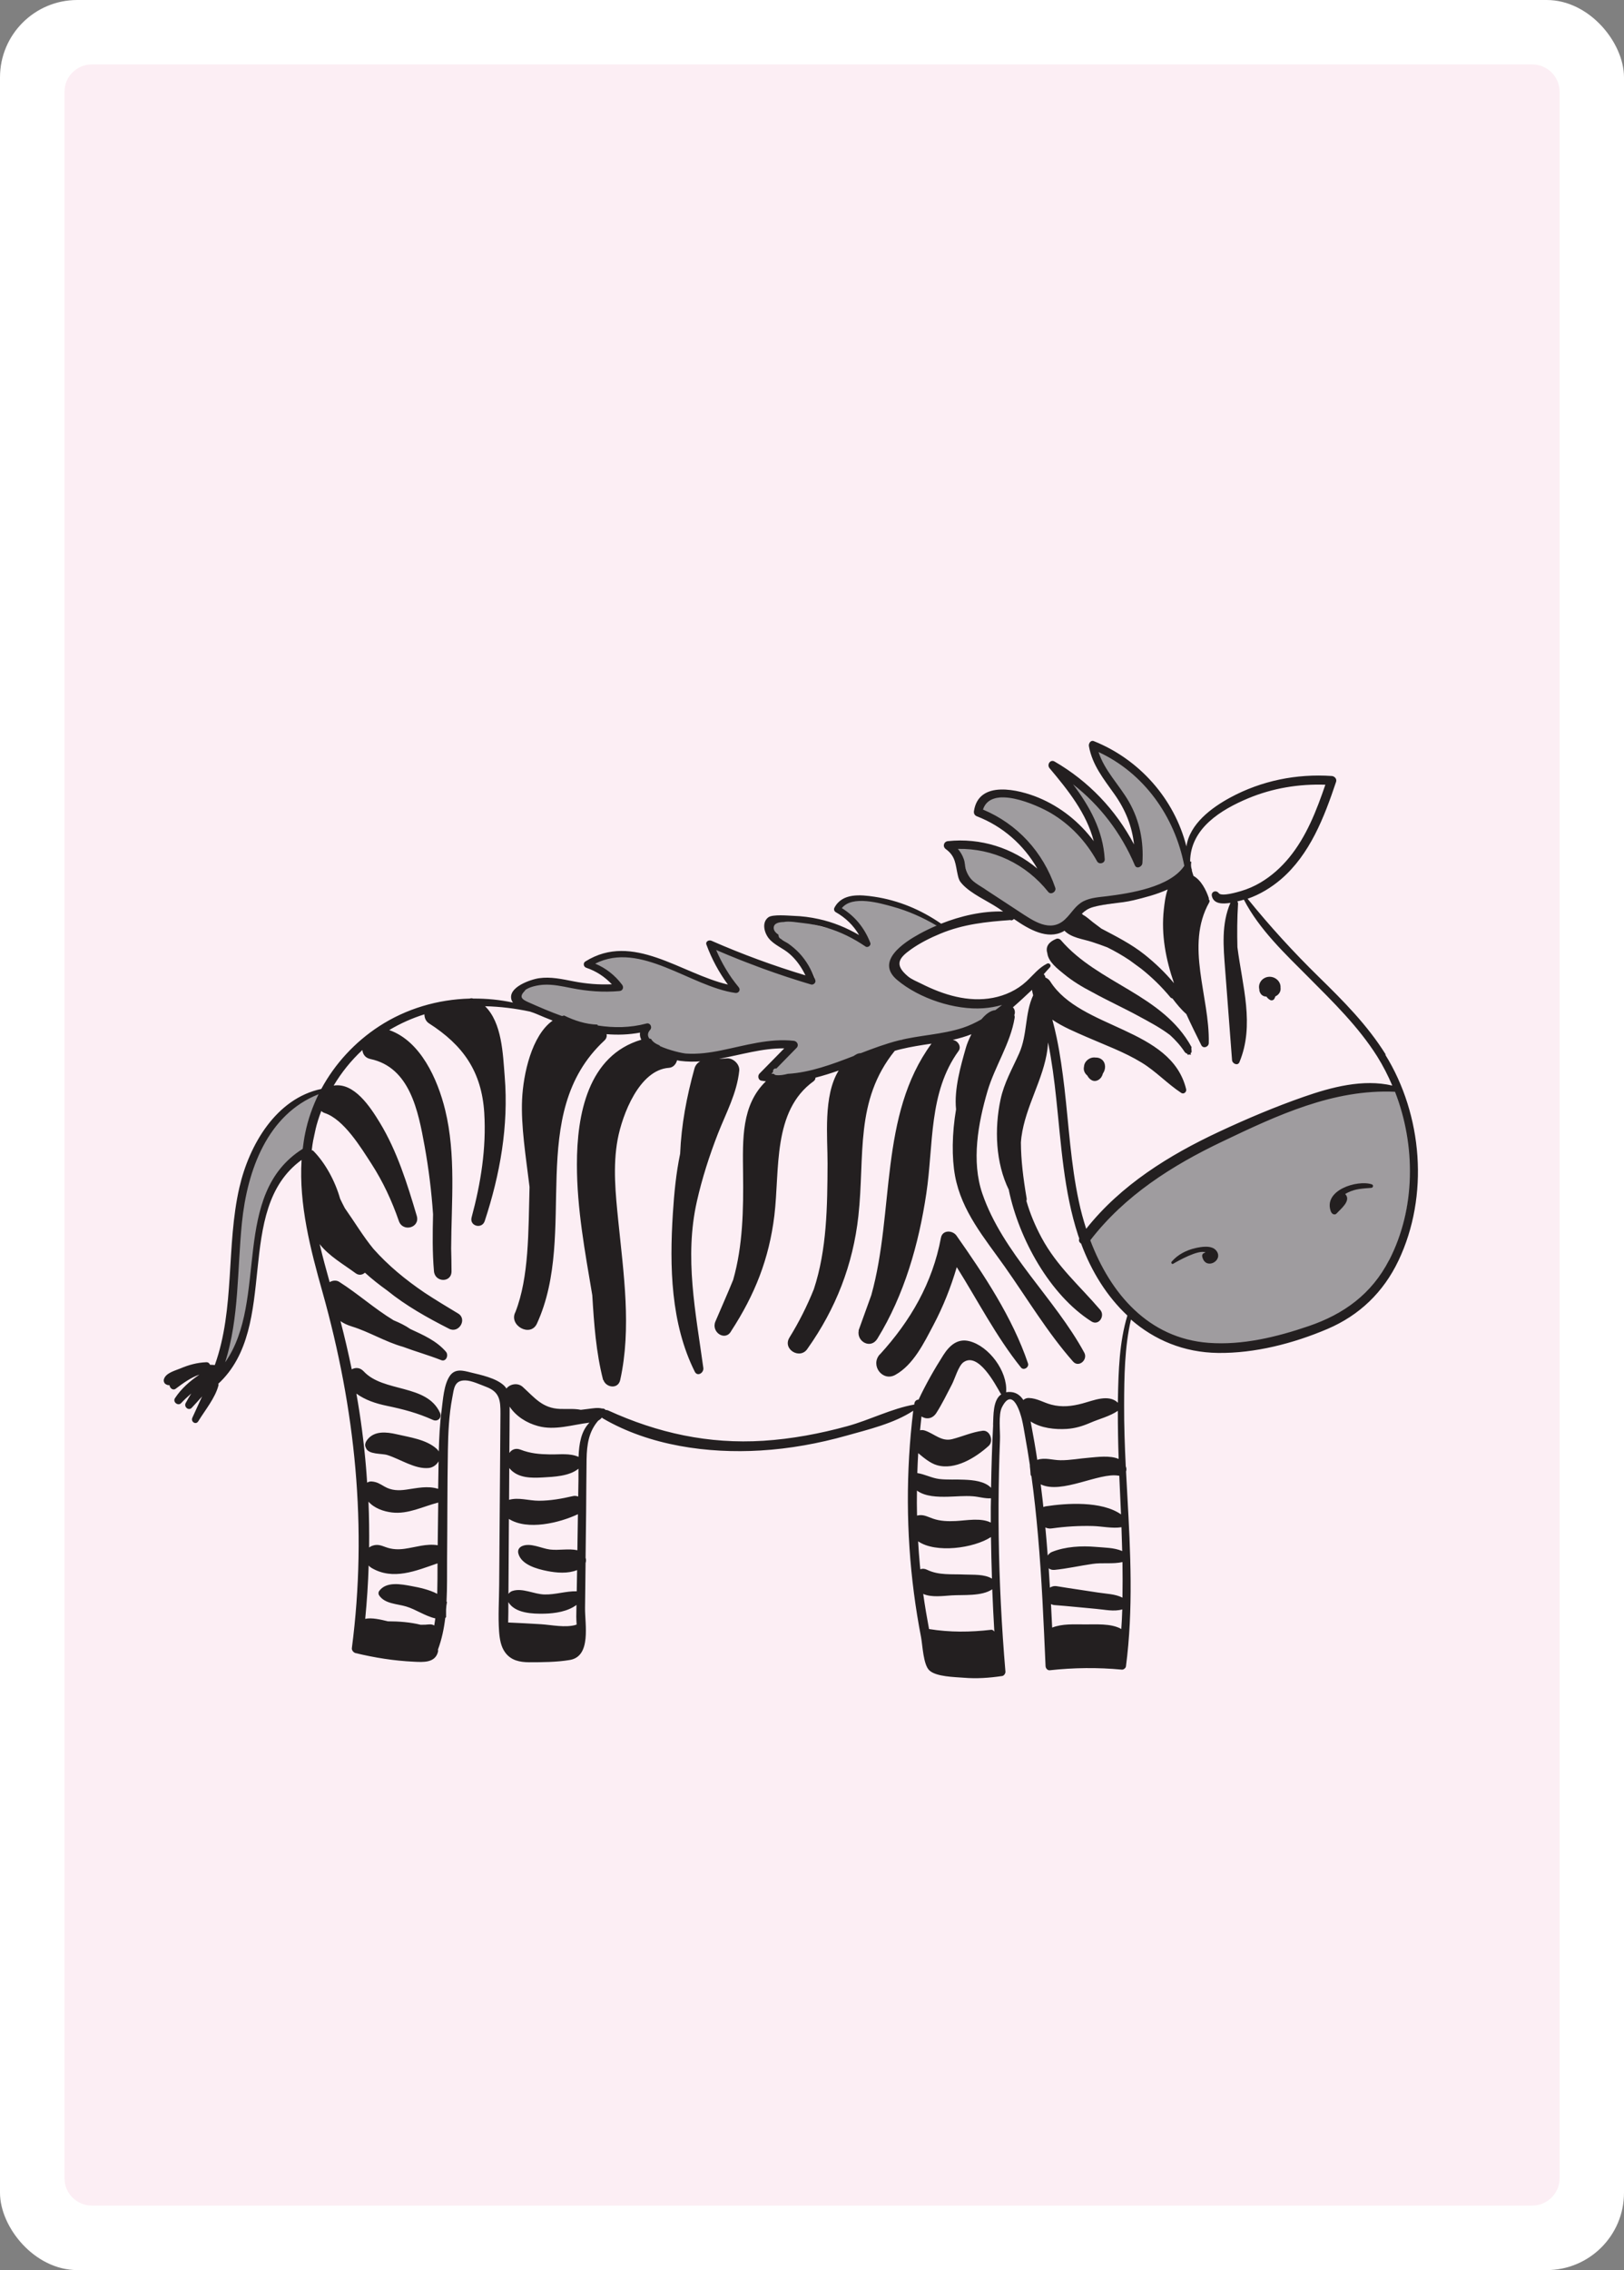 <?xml version="1.0" encoding="UTF-8"?><svg id="Layer_2" xmlns="http://www.w3.org/2000/svg" width="178.58" height="249.45" viewBox="0 0 178.58 249.45"><rect x="0" y="0" width="178.58" height="249.45" fill="#808080" stroke="none"/><defs><style>.cls-1{fill:#fff;}.cls-2{fill:#fceef4;}.cls-3{fill:#9f9c9f;}.cls-4{fill:#231f20;}</style></defs><g id="cartes-couleurs"><g id="card-bg"><rect id="bg" class="cls-1" width="178.58" height="249.45" rx="8.5" ry="8.5"/><path id="fg" class="cls-2" d="M171.5,58.26V10.09c0-1.66-1.35-3.01-3.01-3.01H10.09c-1.66,0-3,1.35-3,3.01V239.35c0,1.66,1.34,3.01,3,3.01H168.49c1.66,0,3.01-1.35,3.01-3.01V91.4m0-.01V58.29M29.01,44.95s.01-.03,.02-.04c-.01,.02-.02,.04-.02,.06"/></g></g><g id="cartes"><g id="zebra"><path class="cls-3" d="M34.17,120.2c-.3,.27-.6,.54-.9,.81-.06,.05-.12,.11-.2,.18-9.11,5.36-5.91,19.26-8.78,27.89-.3,.9,1.04,1.24,1.37,.39,2.21-5.8,2.21-12.15,3.68-17.98,.91-1.5,2-2.85,3-4.27,.61-.31,1.29-.53,1.7-1.08,.85-1.15,.74-4.1,1.18-5.11,.3-.7-.45-1.36-1.04-.83Z"/><path class="cls-3" d="M130.29,93.95c-.92-3.94-3.96-8.63-7.61-10.49-.56-.47-1.15-.82-1.77-.92-.13-.02-.27,.08-.22,.23,.5,1.6,1.85,3.03,2.73,4.43,.56,.9,1.03,1.77,1.41,2.67-.16,.9-.04,1.83,.09,2.74,.1,.68,.13,1.37,.17,2.05-.39-.8-.94-1.55-1.36-2.22-.56-.89-1.21-1.68-1.87-2.46-1.03-1.85-2.35-3.46-3.92-4.44-.22-.14-.5,.14-.36,.37,1.28,2.08,2.44,3.91,3.16,6.29,.23,.75,.37,1.57,.52,2.38-.07-.03-.14-.07-.22-.1-.8-.89-1.41-1.96-2.21-2.86-.99-1.11-2.21-2.08-3.51-2.78-2.43-1.31-4.78-1.74-7.3-.74-.63,.19-.54,1.24,.16,1.21,.04,0,.07,0,.11,0,1.67,1.2,3.4,2.14,4.8,3.75,1.02,1.17,1.72,2.48,2.39,3.84-1.28-.82-2.55-1.65-3.89-2.32-1.58-.79-3.46-1.73-5.23-1.44-.38-.19-.8-.28-1.15-.15-.18,.07-.27,.23-.23,.42,.09,.42,.4,.63,.67,.94,.34,.4,.46,.81,.61,1.31,.27,.87,.65,1.86,1.53,2.24,.19,.08,.38,.11,.56,.09,.64,.68,1.39,1.28,2.24,1.84,1.4,.94,4.55,3.11,6.15,1.74,.45,.24,1.02,.19,1.31-.39,1.51-2.37,4.75-1.27,6.57-2.85,1.34-.25,2.62-.84,3.9-1.41,1.52-.67,2.18-1.21,1.77-2.97Z"/><path class="cls-3" d="M109.94,109.89c-3.73,1.05-9.49-.18-11.76-3.48,.06-.24,.17-.51,.35-.83,.24-.44,.81-.94,1.17-1.27,.92-.85,1.98-1.68,3.06-2.31,.21-.12,.28-.48,.08-.64-1.72-1.44-3.91-1.92-6.04-2.42-1.26-.29-3.12-.94-3.99,.34,0,0,0,.02-.01,.03-.08,0-.16,0-.24,.03-.2,.06-.35,.3-.28,.51,.28,.8,1.14,1.31,1.67,1.94,.4,.47,.73,1,1.01,1.56-1.21-.69-2.58-1.13-3.92-1.37-1.65-.3-3.43-1.16-5.11-.81-.02-.01-.03-.02-.05-.03-.5-.38-1.33,.26-1.09,.86,.56,1.4,2.4,2.29,3.41,3.34,.61,.63,1.09,1.32,1.41,2.14-1.07-.28-2.2-.43-3.21-.65-1.11-.24-2.27-.37-3.36-.73-.95-.31-1.78-.83-2.71-1.16-.39-.33-.8-.6-1.26-.76-.23-.08-.47,.18-.4,.41,.36,1.15,1.28,2.12,1.93,3.11,.23,.35,.44,.78,.67,1.22-2.69-.98-5.41-1.9-8.09-2.92-2.07-.78-4.84-1.88-6.9-.78-.14-.02-.27-.04-.41-.05-.56-.03-.92,.79-.48,1.18,.63,.55,1.37,.94,1.99,1.51,.16,.15,.32,.33,.48,.51-.46,.1-.92,.2-1.4,.23-1.37,.1-2.73-.15-4.06-.43-1.7-.36-3.42-1.01-4.79,.36-.09,.1-.14,.2-.16,.31-.35,.23-.34,.88,.05,1.07l.23,.11c1.96,2.06,4.99,2.47,7.68,2.83,1.32,.18,3.69,.51,5.68,.23-1.19,4.73,11.58,2.49,16.47,1.43-.05,.05-.09,.1-.13,.15-.9,.97-2.2,1.8-2.88,2.94-.19,.31,.05,.84,.44,.79,.26-.03,.51-.1,.75-.2,4.41-.01,9.16-2.13,13.47-3.97,.32,0,.61,0,.84,0,3.5,.03,7.23-1.67,10.38-3.12,.68-.31,.19-1.4-.5-1.21Z"/><path class="cls-3" d="M152.91,119.52c-1.14-.61-2.92,.12-4.03,.35-2.33,.5-4.62,1.18-6.85,2.02-1.9,.71-3.77,1.52-5.6,2.41-2.69,.77-5.36,2.04-7.53,3.4-1.69,1.07-4.54,2.8-6.1,4.81-.8,.59-1.52,1.27-1.96,2.17v.02c-.19,.09-.37,.18-.55,.27-.45,.22-.54,.76-.48,1.2,.27,1.89,1.75,4.19,2.86,5.69,.37,.5,.8,.96,1.25,1.37,3.11,4.41,8.96,5.08,14.2,4.16,3.47-.21,6.23-1.2,9.44-2.68,2.96-1.36,4.73-3.96,5.67-6.99,1.33-2.93,1.85-6.62,2-9.58,.11-2.25-.02-7.39-2.33-8.63Z"/><g><path class="cls-4" d="M138.49,108.76c-.14-.45,.05-.96,.46-1.23,.5-.33,1.16-.24,1.57,.2,.21,.23,.31,.52,.29,.8,0,.04,.01,.08,.01,.12,0,.39-.25,.69-.58,.84-.03,.09-.06,.18-.11,.26-.09,.17-.31,.22-.47,.13-.16-.09-.3-.22-.4-.37-.48,0-.74-.35-.79-.75Z"/><path class="cls-4" d="M119.56,118.18c.24,.47,.73,.8,1.25,.47,.25-.16,.4-.41,.47-.69,.33-.46,.34-1.16-.12-1.53-.19-.16-.45-.23-.69-.22-.44-.07-.91,.17-1.14,.56-.08,.14-.12,.29-.13,.44-.09,.39,.08,.75,.37,.98Z"/><path class="cls-4" d="M130.62,115.92c.07-.04,.15-.05,.25-.03,.04,.01,.06,.02,.08,.02,0,0,0-.01,.01-.02h0c-.01-.06-.03-.11-.04-.16,.04-.03,.08-.06,.11-.11,0-.13,0-.25-.02-.38,0-.07,0-.12,.02-.17-3.17-5.82-10.27-6.96-14.39-11.78-.1-.12-.32-.19-.47-.13-.97,.39-1.2,.96-1,1.6,.11,.94,1.16,1.73,1.82,2.27,.96,.79,2.02,1.43,3.11,1.99,1.73,.96,3.53,1.77,5.26,2.72,1.05,.57,2.26,1.21,3.3,2,.59,.54,1.14,1.14,1.6,1.84,.08,.11,.17,.17,.28,.2,.02,.04,.04,.08,.07,.12Z"/><path class="cls-4" d="M152.38,115.88c-2-3.22-4.67-5.9-7.35-8.52-2.8-2.74-5.37-5.55-7.84-8.6,1.34-.46,2.59-1.22,3.67-2.14,3.18-2.73,4.75-6.8,6.06-10.71,.11-.33-.18-.62-.48-.64-3.86-.26-7.71,.51-11.14,2.36-2.11,1.14-4.48,2.92-4.84,5.38-1.33-5.26-5.2-9.58-10.18-11.57-.34-.14-.59,.25-.54,.55,.37,2.09,1.64,3.63,2.82,5.3,1.2,1.7,1.93,3.52,2.14,5.5-2.01-3.82-5.02-6.96-8.74-9.11-.46-.27-.87,.34-.55,.73,2.01,2.39,4.07,4.95,4.86,8.02-1.57-2.11-3.65-3.77-6.08-4.78-2.13-.88-6.56-1.99-7.09,1.47-.04,.27,.07,.48,.32,.58,2.83,1.09,5.15,3.13,6.65,5.75-2.73-2.29-6.26-3.4-9.84-3.02-.45,.05-.61,.59-.23,.87,1.11,.81,1.05,1.68,1.32,2.86,.1,.45,.19,.67,.5,1,.99,1.07,2.71,1.81,3.92,2.61,.18,.12,.37,.25,.57,.39-2.28-.06-4.65,.48-6.82,1.34-2.22-1.53-4.67-2.56-7.33-2.96-1.54-.23-3.54-.43-4.4,1.2-.09,.16-.04,.38,.12,.48,1.11,.63,1.97,1.47,2.59,2.53-1.39-.81-2.87-1.42-4.45-1.76-.9-.2-1.83-.32-2.76-.35-.56-.02-2.31-.19-2.77,.16-.75,.56-.46,1.69,.06,2.33,.59,.72,1.55,1.06,2.24,1.66,.77,.66,1.34,1.48,1.78,2.39-3.52-1.06-6.98-2.33-10.35-3.81-.26-.11-.67,.08-.54,.43,.59,1.6,1.38,3.05,2.36,4.39-5.17-1.21-10.44-5.81-15.67-2.54-.28,.17-.21,.59,.09,.69,1.12,.38,2.03,.99,2.82,1.82-1.43,.06-2.82-.05-4.24-.33-1.24-.24-2.49-.52-3.75-.34-.89,.12-3.57,1-3.02,2.45,.03,.08,.09,.16,.14,.23-1.44-.31-2.91-.45-4.38-.44-.14-.05-.27-.04-.37,0-3.51,.09-6.99,1.1-9.98,3.05-2.64,1.72-4.85,4.1-6.35,6.88-4.94,1.04-7.92,6.09-9.01,10.84-1.47,6.41-.47,13.3-2.7,19.5-.18-.02-.36-.03-.53-.03-.06-.16-.19-.29-.41-.28-1,.04-1.92,.29-2.84,.68-.59,.25-1.62,.49-1.82,1.2-.05,.19,.03,.45,.22,.54l.07,.04c.1,.05,.22,.07,.33,.06,.02,.31,.37,.62,.67,.4,.8-.6,1.67-1.24,2.62-1.56-1.03,.7-1.98,1.51-2.69,2.59-.28,.43,.35,.9,.68,.54,.35-.38,.73-.72,1.11-1.05-.21,.34-.42,.68-.61,1.04-.23,.43,.32,.89,.66,.53,.39-.41,.76-.83,1.14-1.25-.36,.78-.72,1.56-1.07,2.34-.2,.45,.39,.82,.65,.39,.74-1.21,1.89-2.59,2.23-3.98,.01-.06,0-.1-.04-.13,6.87-6.34,1.6-19.1,9.17-24.61-.3,4.91,.98,9.83,2.3,14.52,3.61,12.85,4.96,25.82,3.23,39.13-.03,.23,.19,.49,.4,.54,2.11,.51,4.25,.85,6.42,.95,1.01,.05,2.34,.15,2.65-1.09,.02-.09,.02-.17,0-.25,.42-1.13,.66-2.29,.8-3.47,.03-.02,.06-.05,.09-.08,0-.27,0-.55,0-.82,.01-.29,.04-.56,.1-.84-.02-.02-.03-.05-.05-.07,.08-1.52,.05-3.06,.06-4.58,.04-4.02,.02-8.03,.09-12.05,.03-1.93,.12-3.86,.48-5.76,.19-1.01,.22-1.93,1.44-1.9,.7,.01,1.65,.47,2.3,.71,1.47,.56,1.57,1.47,1.56,2.96,0,.88-.01,1.76-.02,2.64-.01,1.76-.02,3.52-.04,5.27-.03,3.62-.05,7.25-.08,10.88-.01,1.7-.13,3.44-.01,5.13,.06,.8,.19,1.67,.68,2.32,.65,.87,1.6,1.05,2.61,1.06,1.44,0,3.06-.01,4.48-.25,2.4-.4,1.66-3.93,1.68-5.71,.02-1.65,.04-3.3,.06-4.95,.06-.18,.07-.38,0-.57,.02-1.68,.04-3.37,.06-5.05,.02-1.92,.02-3.85,.05-5.77,.03-1.62,.23-3.03,1.28-4.25,.15-.08,.29-.2,.41-.34,.04,.04,.07,.08,.13,.11,5.12,2.98,11.51,3.86,17.31,3.51,3.21-.19,6.39-.77,9.48-1.64,2.31-.65,5.2-1.33,7.31-2.73-.81,6.67-.79,13.4,.08,20.07,.21,1.61,.47,3.21,.78,4.81,.17,.89,.24,3.04,.92,3.66,.76,.7,2.79,.72,3.77,.8,1.42,.12,2.83,.02,4.24-.19,.19-.03,.36-.28,.35-.47-.42-4.94-.67-9.89-.74-14.84-.03-2.37-.02-4.74,.03-7.11,.03-1.18,.06-2.37,.11-3.55,.04-.89-.2-2.76,.22-3.57,1.23-2.42,2.09,.94,2.18,1.3,.15,.62,.25,1.25,.36,1.88,.19,1.04,.36,2.09,.52,3.14,0,.03,0,.05,.01,.08,0,.01,0,.02-.01,.04,.04,.33,.07,.67,.09,1,.03,.05,.06,.11,.09,.16,.3,2.16,.53,4.34,.72,6.51,.42,4.77,.62,9.55,.83,14.33,0,.23,.2,.49,.45,.47,2.65-.29,5.29-.32,7.94-.07,.18,.02,.42-.16,.45-.35,.82-6.27,.5-12.57,.15-18.86-.05-.85-.09-1.7-.14-2.56,.06-.17,.06-.37-.03-.57-.11-2.25-.19-4.5-.18-6.75,.01-3.09,.05-6.35,.75-9.38,2.58,2.24,5.79,3.62,9.58,3.67,4.06,.05,8.31-1.05,12.04-2.64,3.49-1.49,6.14-4.02,7.8-7.51,3.38-7.11,2.65-16-1.45-22.62Zm-44.05-18.17c-1.02-.67-1.74-.92-2.13-2.22-.11-.36-.08-.69-.21-1.06-.15-.45-.38-.82-.66-1.15,3.84-.07,7.47,1.63,9.94,4.73,.29,.37,.92-.03,.77-.46-1.35-3.95-4.19-7.02-7.95-8.59,.89-2.77,5.91-.53,7.49,.4,2.14,1.27,3.84,3.09,5.06,5.29,.21,.38,.86,.23,.84-.23-.18-3.17-1.67-5.82-3.49-8.24,2.96,2.31,5.29,5.34,6.8,8.9,.19,.46,.8,.17,.83-.23,.16-2.37-.3-4.69-1.48-6.75-1.08-1.88-2.67-3.39-3.34-5.46,4.96,2.29,8.38,7.04,9.43,12.5-1.58,2.36-5.98,3.02-8.5,3.34-.88,.11-1.79,.15-2.6,.56-.9,.47-1.3,1.32-2.02,1.99-1.63,1.52-3.52,.13-5.01-.84-1.26-.82-2.52-1.65-3.77-2.47Zm20.75,10.31c-.96-1.15-2.05-2.19-3.2-3.11-1.48-1.18-3.14-2.01-4.77-2.87-.31-.23-.62-.47-.93-.7-.36-.28-.7-.61-1.07-.8-.05-.05-.1-.1-.15-.13,.33-.32,.71-.59,1.22-.74,1.44-.41,3.02-.39,4.49-.75,1.15-.28,2.51-.62,3.73-1.18-.26,.73-.35,1.56-.42,2.19-.31,2.8,.22,5.49,1.11,8.09Zm-17.92-6.88c.15-.01,.26-.07,.33-.16,1.68,1.17,3.69,2.31,5.44,1.37,.04-.02,.08-.05,.12-.08,.77,.79,2.03,.91,3.04,1.24,.56,.18,1.12,.38,1.67,.59,.85,.42,1.67,.89,2.46,1.42,.42,.31,.84,.61,1.27,.93,1.16,.92,2.23,1.96,3.21,3.14,.07,.08,.15,.11,.23,.13,.46,.61,.94,1.2,1.52,1.71,.53,1.16,1.09,2.3,1.65,3.42,.21,.42,.81,.2,.82-.23,.12-5.09-2.63-10.69,.05-15.46,.07-.13,.04-.24-.04-.32,0-.05,0-.11-.01-.17-.3-.89-.85-1.96-1.68-2.42-.07-.2-.13-.4-.19-.62l.02-.03c-.11-.29-.13-.58-.07-.89-.04-.02-.08-.04-.13-.05,.04-3.66,3.42-5.69,6.37-6.93,2.71-1.13,5.6-1.6,8.5-1.5-.97,2.84-2.08,5.7-3.99,8.02-.89,1.08-1.94,2.02-3.14,2.73-.68,.4-1.4,.72-2.16,.94-.35,.1-2.13,.64-2.44,.22-.27-.37-.86-.17-.75,.32,.2,.89,1.18,.89,2.04,.75-1.01,2.34-.77,4.83-.58,7.32,.25,3.32,.5,6.64,.76,9.96,.03,.39,.62,.67,.81,.23,1.7-4.08,.32-8.39-.22-12.64-.04-1.59-.03-3.18,.07-4.78,0-.1-.03-.18-.08-.25h0c.06-.01,.11-.03,.16-.04,.19-.04,.38-.09,.56-.15,1.7,3.29,4.53,5.94,7.1,8.52,2.71,2.72,5.5,5.44,7.57,8.72,.63,1.01,1.18,2.08,1.65,3.19-3.21-.75-6.68,.17-9.72,1.23-3.16,1.1-6.28,2.42-9.32,3.84-5.48,2.56-10.79,5.84-14.62,10.67-.32-1-.6-2.01-.81-3.03-.88-4.09-1.1-8.29-1.58-12.44-.22-1.85-.47-3.69-.85-5.51-.14-.67-.3-1.34-.48-2,1.14,.79,2.52,1.35,3.72,1.88,2.05,.9,4.17,1.66,6.09,2.83,1.58,.96,2.83,2.33,4.37,3.34,.28,.18,.61-.12,.53-.42-1.65-6.78-11.6-6.55-14.94-11.83-.13-.21-.33-.35-.54-.44,0-.14-.07-.26-.18-.35,.22-.26,.45-.51,.68-.76,.21-.22-.06-.54-.31-.41-.94,.47-1.52,1.26-2.28,1.96-1.03,.95-2.32,1.54-3.67,1.8-2.72,.52-5.45-.33-7.87-1.55-.47-.24-1.08-.47-1.49-.82-1.54-1.29-.96-2.03,.35-2.96,.99-.7,2.11-1.26,3.22-1.72,2.53-1.05,5.06-1.31,7.75-1.5Zm-53.46,7.71c.43-.42,1.52-.61,2.07-.64,1.03-.06,2.06,.17,3.07,.37,1.77,.35,3.49,.48,5.29,.32,.36-.03,.49-.41,.28-.69-.82-1.08-1.79-1.82-2.96-2.32,4.98-2.52,10.48,2.52,15.41,3.22,.37,.05,.62-.33,.36-.64-1.03-1.25-1.84-2.6-2.47-4.08,3.41,1.47,6.88,2.74,10.43,3.79,.26,.08,.58-.2,.47-.49-.4-1.1-.96-2.1-1.75-2.95-.37-.39-.77-.73-1.2-1.04-.22-.16-.6-.3-.78-.5-.22-.09-.32-.26-.32-.49-.26-.18-.53-.43-.52-.76,.01-.52,.61-.61,1-.63,.03,0,.05,0,.08,0,.6-.14,1.68,.07,2.21,.12,.86,.09,1.71,.27,2.54,.51,1.53,.45,2.94,1.16,4.27,2.06,.24,.17,.64-.12,.52-.41-.64-1.64-1.68-2.91-3.13-3.81,1.15-1.44,4.19-.55,5.6-.16,1.7,.47,3.3,1.18,4.82,2.08-.65,.28-1.28,.58-1.88,.91-1.71,.94-4.89,3.01-2.46,5.06,2.43,2.05,6.38,3.34,9.5,3.11,.69-.05,1.37-.17,2.04-.36-.24,.2-.49,.38-.74,.57-.54,.04-1.06,.45-1.53,1.01-.65,.37-1.32,.69-2.04,.93-2.29,.75-4.73,.8-7.06,1.39-1.4,.35-2.79,.87-4.17,1.4-.16,0-.32,.04-.47,.12-.11,.05-.21,.13-.31,.19-2.38,.92-4.77,1.81-7.25,1.96-.42,.11-.84,.19-1.28,.14-.11-.01-.19-.07-.25-.14-.09,0-.18,0-.27-.01l.19-.2c-.03-.2,.08-.41,.33-.38,.01,0,.03,0,.04,0,.74-.76,1.48-1.51,2.22-2.27,.29-.3,.05-.73-.31-.77-2.75-.29-5.3,.51-7.97,1.05-1.28,.26-2.59,.44-3.89,.35-.38-.03-1.78-.33-2.86-.82-.01-.03-.04-.05-.05-.08-.4-.16-.76-.39-.92-.7-.07-.02-.13-.04-.2-.05-.2-.29-.22-.61,.09-.95,.27-.31,0-.81-.4-.7-1.8,.48-3.59,.49-5.35,.22-.01-.03-.03-.07-.05-.1-1.25-.03-2.53-.44-3.66-1-.08,.02-.16,.04-.23,.06-1.26-.45-2.49-.98-3.7-1.52-.69-.31-1.09-.57-.35-1.29Zm-24.41,17.39c-7.99,5.02-3.72,16.59-8.53,23.46,1.55-4.91,1.32-10.18,1.84-15.32,.59-5.83,2.82-11.92,8.43-14.14-.66,1.35-1.17,2.79-1.47,4.28-.12,.57-.2,1.15-.27,1.72Zm14.79,48.9c-.88-.46-1.94-.69-2.82-.85-1.14-.21-2.8-.55-3.58,.56-.08,.12-.08,.32,0,.44,.62,.96,1.98,.94,2.98,1.24,1.07,.32,2.12,1.07,3.21,1.31-.04,.26-.08,.52-.12,.78-.29-.19-.62-.11-.95-.09-.18,0-.36,0-.54,.01-1.14-.28-2.37-.38-3.6-.38-.79-.19-1.79-.43-2.5-.27,.19-1.95,.32-3.9,.38-5.86,.09,.1,.19,.19,.31,.26,2.37,1.4,4.89,.32,7.26-.5,0,1.11,0,2.23-.03,3.35Zm.05-5.34c-1.25-.2-2.41,.22-3.64,.39-.72,.1-1.39,.07-2.07-.18-.54-.2-.92-.35-1.49-.15-.13,.05-.24,.11-.34,.19,.02-1.68,0-3.36-.07-5.04,.62,.71,1.64,1.08,2.59,1.19,1.77,.21,3.39-.66,5.08-1.09-.02,1.56-.04,3.12-.06,4.68Zm15.2,8.75c-1.17,.34-2.64,.01-3.83-.07-1.2-.08-2.41-.13-3.62-.19,0-.4,.02-.8,.02-1.17v-1.07c.74,1.24,2.69,1.3,3.98,1.27,1.15-.03,2.54-.23,3.51-.96,0,.43-.01,.87-.02,1.3,0,.25,.02,.55,.04,.87-.03,0-.06,0-.09,0Zm.16-8.2c-.95-.21-2.05,.04-3.02-.08-.94-.12-2.13-.77-3.05-.38-.32,.14-.51,.41-.43,.78,.3,1.27,2.06,1.74,3.17,1.96,1.05,.21,2.28,.31,3.3-.1-.01,.75-.02,1.5-.04,2.25v.08c-1.18-.03-2.34,.38-3.54,.35-1.16-.02-2.44-.76-3.55-.38-.18,.06-.32,.18-.42,.32l.02-3.3c.01-1.65,.02-3.29,.03-4.94,2.04,1.29,5.55,.44,7.59-.52-.02,1.32-.04,2.64-.06,3.97Zm.12-7.75c-.01,.62-.02,1.23-.03,1.85-.18-.07-.37-.1-.58-.05-1.25,.29-2.47,.51-3.75,.51-1.1,0-2.21-.4-3.27-.1,0-1.17,.01-2.33,.02-3.5,.02,.02,.03,.04,.05,.07,.91,1.06,2.38,1.04,3.65,.97,1.21-.07,2.9-.13,3.91-.96,0,.42,0,.83,0,1.22Zm.01-2.51c-.96-.43-2.1-.25-3.13-.27-1.18-.02-2.17-.1-3.27-.53-.53-.2-.96,0-1.21,.37,.01-1.65,.03-3.3,.03-4.95,0-.05,0-.09,0-.14,.71,1.07,1.88,1.8,3.11,2.13,1.87,.52,3.8-.15,5.67-.37-.92,.92-1.15,2.33-1.2,3.75Zm37.22,3.71c.91,.67,2.29,.69,3.36,.67,.93-.02,1.85-.12,2.78-.05,.69,.05,1.32,.27,1.99,.22,0,.33-.02,.66-.02,.99,0,.56,0,1.12,0,1.68-1.1-.56-2.73-.22-3.86-.17-.84,.04-1.68,.02-2.49-.26-.7-.24-1.06-.5-1.76-.34-.02-.91-.03-1.83-.01-2.74Zm.36,8.64c-.02-.17-.04-.33-.05-.5-.08-.85-.14-1.71-.19-2.57,1.93,1.33,6.1,.77,8.01-.47,.02,1.52,.06,3.05,.11,4.57-.84-.51-2.05-.41-2.99-.45-1.45-.07-2.85,.11-4.16-.53-.25-.12-.5-.14-.73-.05Zm7.8,6.65c-2.31,.27-4.55,.29-6.84-.08-.24-1.28-.46-2.57-.64-3.86,.92,.41,2.18,.22,3.13,.16,1.24-.08,3.32,.12,4.46-.67,.06,1.55,.14,3.1,.23,4.65-.08-.12-.22-.22-.35-.2Zm.21-22.51c-.12,2.3-.19,4.61-.23,6.91-.7-.73-1.96-.85-2.93-.89-.92-.05-1.86,.03-2.78-.08-.85-.11-1.56-.52-2.4-.65,.03-.73,.05-1.46,.1-2.19,.59,.5,1.34,1.12,2.05,1.32,1.99,.59,4.26-.82,5.7-2.12,.58-.53,.14-1.76-.67-1.66-1.17,.15-2.2,.63-3.34,.92-1.18,.3-1.93-.57-3-.94-.18-.06-.36-.07-.54-.03,.05-.51,.1-1.01,.16-1.52,.49,.33,1.19,.3,1.63-.38,.64-1,1.16-2.08,1.71-3.13,.33-.62,.72-2.06,1.28-2.45,1.62-1.15,3.49,2.41,4.07,3.42,.02,.04,.06,.07,.09,.1-.94,.63-.86,2.33-.91,3.37Zm4.85,3.84c-.19-1.27-.41-2.53-.65-3.79-.03-.13-.05-.28-.08-.43,1.13,.74,2.71,.9,3.97,.82,.93-.06,1.75-.31,2.6-.68,.99-.43,2.13-.7,3.02-1.31,0,1.76,.03,3.53,.09,5.29-.95-.42-2.38-.21-3.23-.14-1.05,.08-2.1,.29-3.16,.28-.92-.01-1.71-.33-2.57-.04Zm.6,4.51c-.07-.61-.14-1.21-.22-1.82,2.31,1.12,6.43-1.34,8.57-.95,.03,0,.05,0,.07,0,.02,.38,.03,.75,.05,1.13,.05,1.04,.09,2.08,.14,3.12-2.13-1.5-6.03-1.23-8.25-.89-.11,.02-.2,.04-.29,.08-.02-.22-.05-.45-.07-.67Zm.3,2.92c.21,.1,.45,.14,.71,.1,1.49-.21,3.01-.3,4.51-.26,1.02,.03,2.13,.29,3.14,.13,.03,.87,.06,1.75,.08,2.62-.89-.39-1.97-.37-2.93-.46-1.56-.13-3.3-.04-4.78,.55-.21,.08-.36,.23-.48,.4-.08-1.03-.16-2.06-.26-3.09Zm8.34,11.17s-.05-.05-.08-.06c-1.1-.58-2.7-.45-3.92-.46-1.19,0-2.48-.09-3.6,.35-.05-.86-.08-1.72-.13-2.58,.12,.06,.26,.1,.42,.11,1.51,.11,3.02,.28,4.52,.41,.96,.08,1.98,.33,2.9,.06-.02,.72-.06,1.44-.11,2.17Zm.13-3.46c-.8-.41-1.78-.42-2.68-.56-1.5-.24-3-.44-4.49-.69-.33-.06-.6,.01-.81,.15-.04-.71-.08-1.42-.13-2.13,.15,.13,.36,.2,.63,.18,1.41-.14,2.8-.46,4.2-.66,1.08-.16,2.23,.04,3.28-.2,.02,1.3,.02,2.61,0,3.91Zm-.5-21.82c0,.13,0,.27,0,.4-1.03-.98-2.67-.25-3.9,.08-1.16,.31-2.25,.44-3.43,.13-.9-.24-1.53-.69-2.46-.73-.24-.01-.45,.08-.61,.22-.36-.55-.87-.92-1.64-.88-.09,0-.17,.02-.26,.03,0-.02,.01-.04,.01-.07,.15-2.25-1.89-4.99-4.03-5.54-1.31-.34-2.2,.47-2.88,1.53-.98,1.54-1.94,3.22-2.72,4.89-.21,0-.43,.14-.47,.46,0,.03,0,.05,0,.08-2.47,.43-4.93,1.71-7.35,2.37-3.02,.83-6.12,1.41-9.24,1.61-6.03,.38-11.61-.84-17.09-3.34-.09-.04-.18-.05-.26-.04-.07-.08-.17-.15-.28-.16-.04,0-.07,0-.11,0-.46-.13-1.03-.02-1.46,.03-.29,.04-.58,.07-.88,.11-.71-.15-1.47-.07-2.29-.1-1.92-.07-2.77-1.21-4.09-2.41-.54-.5-1.41-.34-1.8,.17-.07-.11-.16-.23-.27-.33-.88-.83-2.56-1.17-3.67-1.44-.83-.21-1.7-.45-2.28,.37-.67,.96-.76,2.66-.91,3.8-.2,1.49-.27,3-.31,4.51-.06-.1-.14-.2-.24-.29-1.14-1.03-2.96-1.26-4.41-1.6-1.09-.25-2.42-.4-3.2,.59-.17,.22-.32,.52-.21,.8l.05,.12c.28,.75,1.74,.58,2.36,.78,1.43,.45,3.05,1.58,4.56,1.42,.45-.05,.85-.35,1.07-.73-.02,1.01-.03,2.01-.05,3.02-1.17-.36-2.31-.08-3.52,.09-.85,.12-1.62,.1-2.38-.34-.52-.3-.84-.52-1.45-.56-.16,0-.32,.04-.46,.13-.04-.56-.07-1.11-.12-1.67-.23-2.72-.58-5.43-1.06-8.11,.99,.71,2.11,1.08,3.35,1.34,1.82,.38,3.36,.78,5.07,1.55,.52,.24,1.02-.25,.77-.79-1.46-3.19-6.21-2.2-8.39-4.55-.41-.44-.91-.44-1.31-.22-.37-1.78-.78-3.55-1.24-5.3,.32,.23,.73,.43,1.28,.6,1.83,.56,3.7,1.7,5.58,2.22,1.39,.52,2.82,.92,4.22,1.47,.54,.21,.84-.54,.52-.92-1.05-1.22-2.5-1.84-3.92-2.5-.56-.39-1.19-.69-1.84-.96-2.1-1.27-3.92-2.92-5.99-4.23-.32-.2-.72-.15-1.04,.04-.39-1.38-.77-2.78-1.1-4.18,1.04,1.33,2.63,2.22,3.94,3.19,.37,.28,.76,.2,1.04-.05,.78,.71,1.6,1.35,2.45,1.96,2.07,1.68,4.42,2.99,6.8,4.2,1.09,.56,2.05-1.08,.97-1.69-1.23-.74-2.46-1.48-3.66-2.27-2.11-1.43-4-2.99-5.62-4.81-1.13-1.37-2.09-2.98-3.15-4.48-.18-.33-.35-.69-.52-1.04-.54-1.91-1.62-3.92-2.95-5.26-.05-.05-.11-.06-.17-.06,.17-1.5,.52-2.95,1.05-4.32,.1,.1,.23,.18,.38,.23,2.1,.69,3.98,3.79,5.14,5.58,1.27,1.97,2.24,4.06,3.01,6.28,.43,1.26,2.35,.75,1.97-.56-1.04-3.51-2.16-7.11-4.06-10.24-1.07-1.76-2.83-4.44-5.08-4.08,.86-1.44,1.92-2.76,3.16-3.91,.04,.46,.31,.87,.88,.99,4.35,.92,5.26,5.72,5.96,9.56,.45,2.49,.76,4.99,.93,7.5-.05,2.09-.08,4.18,.1,6.26,.11,1.25,1.94,1.29,1.93,0,0-.83-.02-1.66-.04-2.5,.02-5.09,.55-10.28-.66-15.23-.83-3.38-2.7-7.56-6.15-8.77,1.24-.74,2.53-1.31,3.87-1.73,0,.38,.15,.76,.5,.99,3.73,2.39,5.79,5.26,6.08,9.83,.24,3.89-.38,7.75-1.39,11.49-.26,.96,1.13,1.33,1.44,.41,1.69-5.13,2.64-10.45,2.2-15.88-.2-2.51-.3-5.91-2.16-7.73,1.66,.04,3.31,.24,4.94,.59,.29,.1,.55,.18,.74,.27,.58,.25,1.16,.49,1.75,.72-2.3,1.63-3.23,5.85-3.36,8.68-.13,2.91,.41,6.24,.82,9.6-.13,4.92-.05,9.9-1.55,13.74-.78,1.46,1.64,2.83,2.36,1.28,4.6-10.01-1.3-23.01,7.42-31.11,.23-.21,.29-.47,.24-.7,1.22,.1,2.45,.06,3.68-.17-.04,.27,.01,.53,.14,.78-5.85,1.73-7.09,8.19-7.08,13.74,0,4.82,.89,9.58,1.69,14.34,.19,3.13,.41,6.27,1.19,9.31h.03c.29,.85,1.62,1.05,1.85,0,1.26-5.7,.37-11.71-.21-17.46-.3-2.97-.62-6.02-.07-8.98,.51-2.72,2.38-7.64,5.64-7.86,.47-.03,.79-.42,.89-.83,.14,.03,.28,.06,.39,.07,.72,.09,1.44,.1,2.15,.05-.29,.16-.52,.42-.62,.77-.87,3.14-1.45,6.21-1.58,9.38-.45,2.16-.66,4.34-.8,6.56-.37,5.82-.24,12.09,2.41,17.39,.29,.58,1.01,.13,.94-.41-.84-6.13-2.1-12.13-.71-18.3,.57-2.53,1.38-5.05,2.32-7.46,.9-2.29,2.08-4.42,2.34-6.91,.07-.7-.66-1.38-1.31-1.35-.31,.02-.62,.03-.92,.05,2.39-.43,4.75-1.18,7.18-1.15-.91,.93-1.82,1.85-2.73,2.78-.22,.23-.14,.7,.2,.77,.17,.03,.34,.05,.51,.07-2.7,2.62-2.55,6.33-2.51,10.13,.05,3.92-.02,7.95-1.09,11.69-.62,1.53-1.3,3.04-1.95,4.57-.51,1.19,1.11,2.24,1.74,1.04,2.59-3.98,4.16-7.91,4.74-12.67,.61-5.05-.23-11.5,4.32-14.77,.13-.1,.2-.24,.2-.39,.86-.22,1.71-.49,2.55-.78-1.72,2.77-1.21,7.33-1.22,10.21-.02,4.72-.07,9.47-1.51,13.82-.74,1.84-1.63,3.61-2.68,5.31-.8,1.3,1.2,2.48,2,1.2,3.09-4.36,4.99-9.19,5.58-14.56,.73-6.62-.43-12.66,4-18.15,.22-.06,.44-.13,.67-.18,1.11-.27,2.24-.44,3.37-.61-5.79,7.9-4.05,18.45-6.62,27.64-.46,1.29-.93,2.58-1.4,3.88h.02c-.26,1.22,1.32,2.1,2.05,.9,2.95-4.79,4.55-10.38,5.38-15.95,.81-5.37,.23-11.09,3.55-15.67,.35-.48-.1-1.13-.61-1.2v-.02c.68-.16,1.36-.35,2.02-.61-.29,.57-.5,1.1-.6,1.45-.56,1.97-1.32,4.57-1.09,6.8-.45,2.66-.48,5.3-.11,7.32,.72,3.89,3.25,6.84,5.45,9.95,2.46,3.48,4.72,7.27,7.53,10.45,.62,.7,1.65-.2,1.23-.98-3.24-5.97-8.98-10.97-11.21-17.48-1.22-3.56-.47-7.73,.57-11.27,.81-2.73,2.53-5.25,2.98-8.04,.02-.11,0-.21-.03-.31,.12-.31,.05-.64-.16-.85,.72-.62,1.41-1.27,2.1-1.92,.03,.21,.08,.41,.13,.6-.94,2.01-.61,4.3-1.55,6.4-.76,1.7-1.65,3.22-2.04,5.06-.68,3.2-.55,6.95,.92,9.93v.05c1.11,5.32,4.49,11.48,9.08,14.4,.81,.51,1.53-.62,.96-1.28-2.27-2.66-4.74-4.75-6.45-7.93-.7-1.3-1.26-2.64-1.66-4.02,.02-.09,.04-.2,.02-.31-.38-2.23-.62-4.21-.63-6.13,.02-.2,.03-.41,.06-.61,.46-3.4,2.42-6.32,2.86-9.63,.03-.25,.05-.5,.07-.75,.41,2.04,.68,4.12,.9,6.2,.54,5.03,.82,10.17,2.41,15.01,.04,.11,.08,.22,.12,.34-.09,.23,.01,.44,.2,.55,1.14,3.08,2.86,5.83,5.09,7.91-.89,2.92-.98,6.1-1.04,9.14Zm29.82-15.27c-1.92,3.73-4.99,5.94-8.84,7.25-3.51,1.2-7.29,2.12-11.01,1.84-6.62-.5-10.8-5.42-13.01-11.27,3.8-4.93,9-8.22,14.5-10.84,6.05-2.89,12.23-5.79,19.01-5.48,2.3,5.9,2.27,12.85-.64,18.5Z"/><path class="cls-4" d="M96.75,148.84c3.36-3.68,5.79-7.84,6.72-12.83,.17-.89,1.29-.83,1.71-.23,3.01,4.28,6.16,9.01,7.86,14.03,.15,.44-.48,.83-.77,.46-2.71-3.37-4.74-7.33-7.06-11.03-.65,2.2-1.49,4.33-2.56,6.35-1.04,1.97-2.21,4.39-4.2,5.49-1.4,.78-2.79-1.05-1.7-2.26Z"/><path class="cls-4" d="M146.37,133.17c.1,.25,.41,.39,.61,.17,.42-.47,1.66-1.42,.94-2.13,.11-.07,.23-.14,.34-.19,.82-.4,1.65-.42,2.53-.49,.22-.02,.27-.32,.05-.39-1.6-.52-5.41,.65-4.48,3.03Z"/><path class="cls-4" d="M128.84,138.64c.66-.78,1.63-1.27,2.61-1.49,.65-.15,1.79-.35,2.29,.27,.88,1.09-1.19,2.24-1.54,.66-.03-.13,.02-.29,.14-.36,.08-.04,.15-.07,.22-.1-.77-.34-3.09,.97-3.55,1.25-.14,.09-.27-.11-.17-.23Z"/></g></g></g></svg>